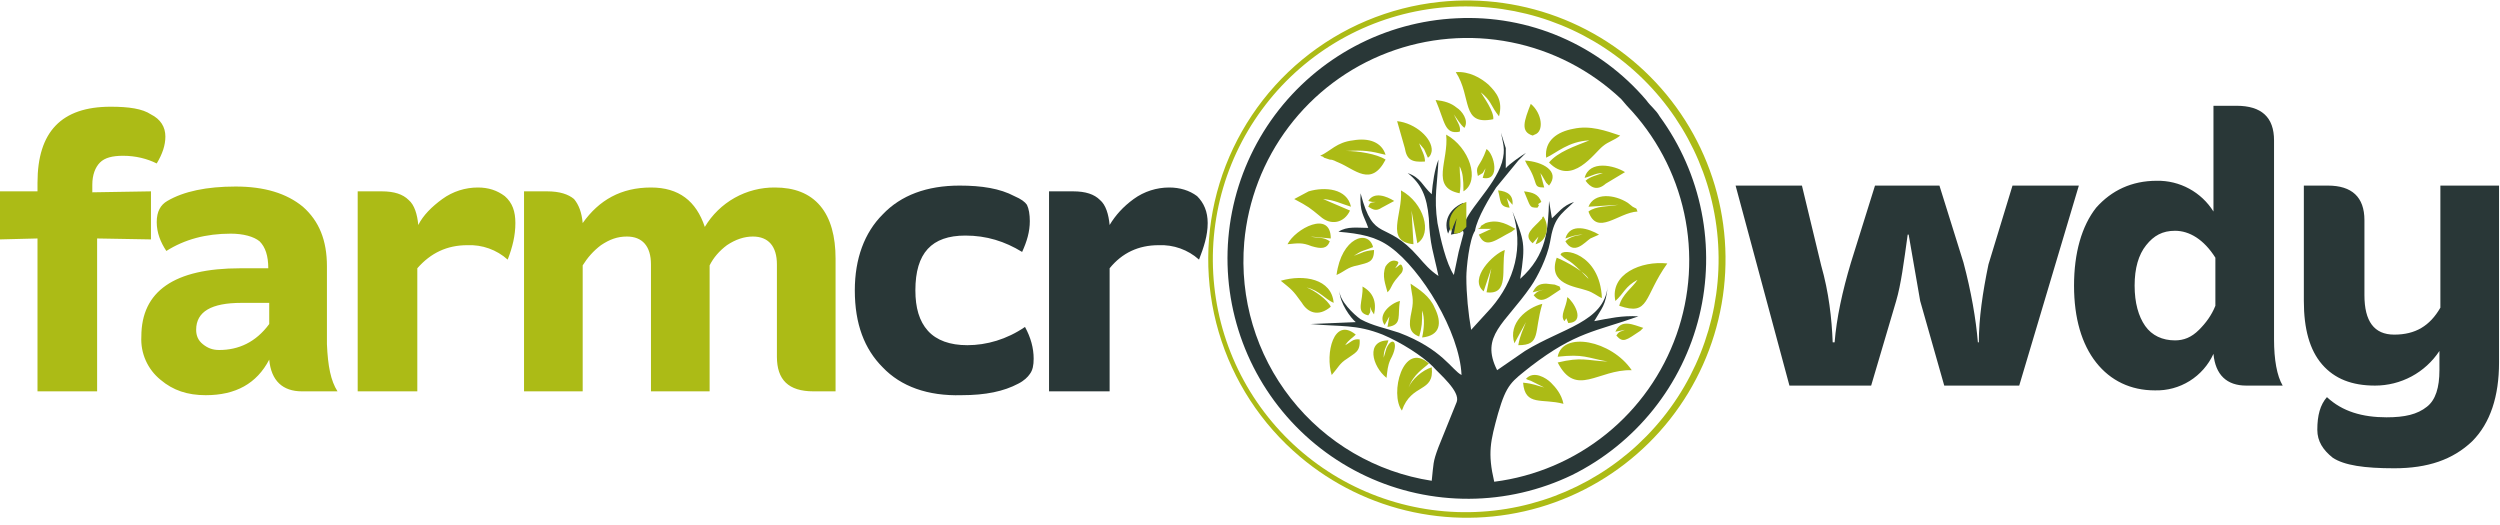 <svg width="119" height="25" viewBox="0 0 119 25" fill="none" xmlns="http://www.w3.org/2000/svg">
<g clip-path="url(#clip0_314_951)">
<path fill-rule="evenodd" clip-rule="evenodd" d="M68.517 0.092C66.118 0.348 63.848 1.302 61.988 2.837C60.128 4.372 58.759 6.42 58.052 8.725C57.346 11.031 57.331 13.494 58.012 15.808C58.692 18.121 60.037 20.184 61.88 21.74C63.436 23.054 65.293 23.962 67.286 24.381C69.278 24.801 71.344 24.72 73.297 24.146C75.251 23.571 77.031 22.521 78.48 21.089C79.928 19.658 80.998 17.889 81.595 15.942C82.192 13.995 82.296 11.931 81.899 9.934C81.502 7.937 80.616 6.069 79.32 4.498C78.024 2.928 76.359 1.703 74.474 0.934C72.588 0.165 70.541 -0.125 68.517 0.092ZM68.562 0.366C71.726 0.048 74.887 0.993 77.355 2.997C79.823 5.001 81.399 7.9 81.737 11.061C82.076 14.223 81.15 17.389 79.162 19.87C77.174 22.351 74.284 23.945 71.125 24.303C69.548 24.482 67.951 24.348 66.427 23.907C64.902 23.466 63.479 22.729 62.241 21.736C61.002 20.744 59.972 19.516 59.21 18.124C58.448 16.732 57.968 15.203 57.8 13.624C57.63 12.046 57.775 10.45 58.225 8.928C58.676 7.406 59.422 5.989 60.423 4.756C61.423 3.524 62.657 2.502 64.054 1.748C65.451 0.995 66.983 0.525 68.562 0.366Z" fill="#ACBB16"/>
<path fill-rule="evenodd" clip-rule="evenodd" d="M69.34 0.87C67.646 0.948 65.99 1.403 64.492 2.2C62.995 2.998 61.694 4.118 60.682 5.48C59.671 6.843 58.976 8.413 58.646 10.077C58.317 11.741 58.361 13.458 58.777 15.102C59.192 16.747 59.968 18.279 61.049 19.587C62.129 20.895 63.487 21.946 65.024 22.665C66.561 23.384 68.238 23.751 69.934 23.742C71.631 23.733 73.304 23.346 74.833 22.61C76.332 21.866 77.65 20.803 78.696 19.496C79.742 18.189 80.489 16.669 80.886 15.043C81.282 13.417 81.319 11.723 80.993 10.082C80.667 8.44 79.986 6.889 78.998 5.538C78.815 5.218 78.586 5.081 78.357 4.76C77.252 3.465 75.865 2.44 74.301 1.766C72.738 1.091 71.041 0.785 69.34 0.87ZM69.615 10.985C69.661 11.076 69.661 10.939 69.661 11.122L69.432 11.992L69.203 13.09C68.837 12.541 68.562 11.351 68.425 10.619C68.242 9.383 68.425 8.742 68.471 7.598C68.288 8.056 68.196 8.696 68.15 9.246C67.693 8.834 67.647 8.467 67.006 8.239C67.647 8.742 67.921 9.337 68.013 10.39C68.059 11.671 68.242 12.037 68.471 13.136C68.059 12.861 67.83 12.587 67.51 12.221C65.908 10.39 65.404 11.626 64.763 9.2C64.718 10.115 64.901 10.207 65.13 10.848C64.626 10.848 64.123 10.756 63.711 11.031C64.763 11.122 65.496 11.259 66.182 11.763C67.647 12.816 69.478 15.791 69.569 17.85C69.112 17.621 68.654 16.614 66.594 15.836C65.908 15.607 65.358 15.516 64.763 15.196C64.443 14.967 63.757 14.326 63.757 13.822C63.757 14.418 64.306 15.15 64.535 15.333L62.383 15.424C63.848 15.562 64.535 15.424 65.816 15.928C66.686 16.294 67.693 16.935 68.196 17.438C68.516 17.804 69.523 18.628 69.34 19.132L68.471 21.283C68.196 22.015 68.242 22.061 68.15 22.885C65.501 22.477 63.105 21.078 61.448 18.97C59.791 16.863 58.997 14.205 59.225 11.534C59.401 9.539 60.136 7.633 61.344 6.036C62.553 4.439 64.187 3.214 66.059 2.503C67.932 1.791 69.967 1.621 71.931 2.012C73.895 2.403 75.71 3.34 77.167 4.714L77.442 5.035C78.806 6.454 79.75 8.224 80.167 10.148C80.584 12.072 80.458 14.074 79.802 15.931C79.147 17.787 77.989 19.425 76.456 20.661C74.924 21.897 73.078 22.683 71.125 22.931C70.805 21.558 70.942 21.008 71.308 19.681C71.72 18.262 71.949 18.171 72.865 17.438C75.016 15.791 75.931 15.791 77.991 15.058C77.213 15.012 76.618 15.15 75.885 15.287C76.251 14.646 76.435 14.555 76.526 13.639C76.343 15.333 74.375 15.607 72.59 16.706L71.263 17.621C70.439 15.974 71.629 15.424 72.865 13.639C73.185 13.182 73.643 12.266 73.78 11.534C73.963 10.39 74.238 10.252 74.924 9.612C74.375 9.795 74.192 10.115 73.871 10.39L73.734 9.566C73.688 10.893 73.643 12.129 72.361 13.273C72.636 11.58 72.544 11.443 71.995 10.069C72.544 11.763 72.087 13.365 70.988 14.646L70.027 15.699C69.89 14.921 69.798 14.006 69.798 13.182C69.798 12.77 69.935 11.397 70.21 10.985C70.302 10.39 70.942 9.337 71.217 8.925L72.27 7.644L72.636 7.277C72.407 7.415 71.812 7.827 71.675 8.01V7.049L71.446 6.316C71.537 6.82 71.675 7.094 71.492 7.735C71.125 8.925 69.707 10.115 69.661 10.848V9.657C69.157 9.841 68.654 10.39 68.928 11.122L69.203 10.481L69.066 11.168C69.478 11.076 69.432 11.122 69.615 10.985Z" fill="#293737"/>
<path fill-rule="evenodd" clip-rule="evenodd" d="M73.597 7.506C74.1 7.277 74.65 6.728 75.656 6.682C74.97 6.957 74.146 7.231 73.734 7.735C74.833 8.879 75.885 7.277 76.297 6.957C76.572 6.728 76.847 6.682 77.121 6.453C76.435 6.225 75.702 5.95 74.879 6.133C74.146 6.27 73.505 6.682 73.597 7.506ZM74.146 16.98C75.382 16.843 75.519 17.026 76.526 17.209C75.519 17.163 75.29 16.98 74.146 17.255C75.016 18.948 76.069 17.575 77.67 17.621C76.709 16.202 74.375 15.745 74.146 16.98ZM62.841 7.415L62.978 7.46L63.024 7.506L63.299 7.598C63.482 7.598 63.574 7.689 63.711 7.735C64.489 8.055 65.267 8.925 65.954 7.598C65.541 7.323 64.626 7.186 64.077 7.186C64.947 7.14 65.221 7.186 65.954 7.369C65.77 6.774 65.175 6.545 64.397 6.682C63.619 6.774 63.345 7.186 62.841 7.415ZM76.892 14.326C77.304 13.96 77.35 13.639 77.945 13.319C77.716 13.685 77.213 14.005 77.075 14.555C78.54 15.058 78.22 14.143 79.364 12.541C78.128 12.403 76.618 13.044 76.892 14.326ZM71.08 5.675C71.125 5.309 70.622 4.623 70.485 4.394C70.942 4.76 70.988 5.035 71.217 5.355L71.354 5.538C71.537 4.806 71.263 4.44 70.851 4.028C70.485 3.707 69.935 3.387 69.295 3.433C70.073 4.623 69.523 5.996 71.08 5.675ZM74.284 12.129C74.741 12.541 74.558 12.175 75.611 13.273C75.519 12.998 74.558 12.449 74.1 12.266C73.643 13.548 75.016 13.639 75.519 13.822C75.84 13.914 76.023 14.097 76.251 14.188C76.16 12.037 74.329 11.763 74.284 12.129ZM69.478 9.2C69.569 8.742 69.478 8.33 69.478 7.918L69.523 8.01C69.615 8.238 69.661 8.467 69.661 9.108C70.485 8.605 69.935 7.003 68.837 6.408C68.974 7.643 68.059 8.925 69.478 9.2ZM61.605 9.474C62.292 9.84 62.338 9.886 62.841 10.298C63.345 10.756 63.985 10.618 64.26 10.023L62.978 9.474C63.528 9.52 63.848 9.703 64.306 9.84C64.123 8.971 63.07 8.879 62.292 9.108L61.605 9.474ZM60.965 13.364C61.468 13.777 61.514 13.777 61.971 14.417C62.246 14.875 62.75 15.104 63.345 14.6C63.207 14.28 62.566 13.822 62.2 13.685C62.795 13.822 63.07 14.234 63.482 14.417C63.39 13.273 62.063 13.044 60.965 13.364ZM66.731 19.543C67.189 18.216 68.288 18.72 68.15 17.484C67.693 17.621 67.189 18.079 67.052 18.445C67.281 17.804 67.784 17.529 68.013 17.301C66.777 16.202 66.136 18.765 66.731 19.543ZM67.555 16.019C67.693 15.516 67.693 15.378 67.693 14.783C67.83 15.149 67.784 15.653 67.693 16.065C68.562 15.973 68.654 15.378 68.288 14.646C68.059 14.097 67.555 13.777 67.144 13.502C67.189 14.051 67.326 14.188 67.189 14.829C67.052 15.47 67.052 15.836 67.555 16.019ZM67.281 11.625L67.189 10.023L67.464 11.579C68.196 11.122 67.784 9.657 66.686 9.062C66.777 10.207 65.908 11.488 67.281 11.625ZM75.611 9.84L77.03 9.749C76.526 9.84 75.977 9.795 75.611 10.069C76.023 11.259 77.03 10.115 77.945 10.069C77.853 9.84 77.945 9.978 77.716 9.84L77.487 9.657C76.847 9.245 75.885 9.154 75.611 9.84ZM67.83 7.689C67.83 7.369 67.647 7.14 67.555 6.82L67.784 7.094L67.967 7.506C67.967 7.506 68.105 7.46 68.15 7.186C68.196 6.591 67.372 5.858 66.503 5.767L66.869 7.048C66.96 7.598 67.189 7.735 67.83 7.689ZM63.39 17.85C63.711 17.484 63.757 17.301 64.123 17.072C64.489 16.797 64.763 16.752 64.718 16.157C64.397 16.111 64.306 16.294 64.031 16.431C64.214 16.157 64.352 16.111 64.535 15.928C63.482 15.058 63.07 16.843 63.39 17.85ZM63.619 13.09C64.031 12.907 64.123 12.724 64.626 12.632C65.13 12.495 65.404 12.495 65.404 11.9C64.901 11.946 64.855 12.037 64.443 12.175C64.855 11.9 64.901 11.946 65.359 11.763C65.13 10.893 63.848 11.305 63.619 13.09ZM72.087 16.34L72.636 15.333C72.499 15.699 72.361 15.928 72.27 16.431C73.368 16.431 73.002 15.836 73.414 14.463C72.681 14.646 71.766 15.378 72.087 16.34ZM70.622 13.868L70.988 12.77L70.759 13.914C71.858 14.051 71.446 12.815 71.629 11.9C71.08 12.083 69.89 13.273 70.622 13.868ZM72.636 18.033L72.727 18.079L72.865 18.125L73.505 18.445C73.139 18.353 73.002 18.262 72.499 18.216C72.59 19.36 73.414 18.948 74.421 19.223C74.329 18.765 74.055 18.445 73.826 18.216C73.597 17.987 73.002 17.621 72.636 18.033ZM61.285 11.625C61.788 11.579 61.971 11.534 62.429 11.717C62.887 11.854 63.161 11.854 63.299 11.488C62.978 11.259 62.75 11.351 62.383 11.259L63.345 11.351C63.345 9.978 61.651 10.893 61.285 11.625ZM69.478 6.27C69.569 6.041 69.34 5.767 69.203 5.446C69.34 5.63 69.523 5.95 69.707 6.087C69.935 5.721 69.569 5.263 69.34 5.126C69.066 4.897 68.745 4.806 68.334 4.76C68.791 5.813 68.745 6.408 69.478 6.27ZM75.428 8.467C75.794 8.376 75.931 8.238 76.297 8.238C76.023 8.33 75.656 8.421 75.474 8.605C75.702 8.925 76.023 9.108 76.435 8.742L77.35 8.193C76.847 7.872 75.656 7.598 75.428 8.467ZM65.999 17.987C66.045 17.621 66.045 17.438 66.182 17.118C66.64 16.294 66.274 15.973 65.999 16.568L65.862 17.026C65.862 16.614 65.999 16.523 66.091 16.202C64.992 16.202 65.313 17.438 65.999 17.987ZM70.347 10.893H70.988L70.393 11.168C70.713 11.9 71.217 11.396 71.949 11.03L72.132 10.893C71.858 10.756 71.354 10.389 70.713 10.618L70.485 10.756V10.802L70.439 10.847L70.347 10.893ZM74.512 11.351C74.787 11.259 75.016 11.168 75.336 11.168C75.016 11.213 74.741 11.259 74.512 11.488C74.924 12.175 75.428 11.534 75.702 11.351L76.114 11.168C75.656 10.893 74.741 10.573 74.512 11.351ZM69.615 10.985L69.798 10.802V9.611C69.295 9.795 68.791 10.344 69.066 11.03L69.34 10.389L69.203 11.122C69.478 11.076 69.432 11.122 69.615 10.985ZM73.505 8.925L73.322 8.238L73.414 8.376L73.597 8.696L73.734 8.833C74.284 8.147 73.414 7.689 72.59 7.643L72.681 7.826C73.276 8.742 72.91 8.925 73.505 8.925ZM72.956 6.453L73.048 6.408C73.505 6.27 73.414 5.401 72.865 4.943C72.544 5.767 72.361 6.27 72.956 6.453ZM66.045 13.914C66.274 13.685 66.182 13.593 66.549 13.181C66.64 13.044 66.777 12.998 66.777 12.77C66.686 12.449 66.64 12.632 66.411 12.77C66.549 12.541 66.686 12.449 66.365 12.403C66.182 12.403 66.045 12.541 65.954 12.678C65.77 13.136 65.954 13.548 66.045 13.914ZM70.347 8.376L70.576 8.238L70.713 8.01L70.576 8.467C71.446 8.65 71.125 7.323 70.759 7.094C70.439 8.01 70.21 7.826 70.347 8.376ZM72.956 11.579L73.231 11.259L73.094 11.625C73.643 11.488 73.78 10.756 73.46 10.298L73.414 10.344C73.368 10.573 73.414 10.344 73.368 10.435C73.002 10.847 72.453 11.168 72.956 11.579ZM72.956 13.914L73.505 13.777C73.231 13.868 73.231 13.822 73.002 14.051C73.185 14.28 73.368 14.371 73.734 14.143L74.284 13.777L74.238 13.639L74.009 13.548L73.597 13.502C73.231 13.502 73.094 13.639 72.956 13.914ZM76.892 15.79L77.35 15.699C77.167 15.79 77.075 15.745 76.938 15.973C77.258 16.34 77.396 16.202 78.082 15.745L78.22 15.607C77.762 15.47 77.167 15.149 76.892 15.79ZM65.908 15.47L66.136 15.058L66.045 15.562C66.777 15.47 66.503 15.012 66.64 14.326C66.228 14.417 65.541 14.966 65.908 15.47ZM65.13 15.012C65.267 14.829 65.221 14.829 65.221 14.6L65.267 14.738L65.313 14.829L65.404 14.966C65.541 14.371 65.359 13.914 64.855 13.639C64.901 14.326 64.489 14.875 65.13 15.012ZM74.466 15.287L74.558 15.149L74.65 15.378C75.519 15.333 74.879 14.326 74.604 14.143C74.558 14.646 74.238 15.012 74.466 15.287ZM65.13 9.566L65.313 9.611H65.496C65.175 9.657 65.221 9.657 65.13 9.84C65.359 9.978 65.496 10.069 65.77 9.886L66.365 9.566C65.999 9.337 65.404 9.108 65.13 9.566ZM73.185 9.886C73.368 9.611 73.139 9.84 73.231 9.703L73.368 9.611C73.231 9.245 72.956 9.154 72.544 9.108C72.865 9.84 72.773 9.886 73.185 9.886ZM71.858 9.886L71.72 9.428L71.995 9.749C72.041 9.291 71.766 9.108 71.308 9.062C71.446 9.566 71.354 9.84 71.858 9.886ZM0 11.396V9.108H1.785V8.696C1.785 6.27 2.929 5.08 5.263 5.08C6.133 5.08 6.774 5.172 7.186 5.446C7.643 5.675 7.872 6.041 7.872 6.499C7.872 6.911 7.735 7.323 7.46 7.781C7.003 7.552 6.453 7.415 5.858 7.415C5.355 7.415 4.989 7.506 4.76 7.735C4.531 7.964 4.394 8.33 4.394 8.788V9.154L7.186 9.108V11.396L4.623 11.351V18.628H1.785V11.351L0 11.396ZM16.065 18.628H14.371C13.456 18.628 12.907 18.125 12.815 17.118C12.22 18.262 11.213 18.811 9.795 18.811C8.925 18.811 8.238 18.582 7.643 18.079C7.339 17.833 7.096 17.517 6.937 17.159C6.778 16.801 6.706 16.41 6.728 16.019C6.728 13.868 8.284 12.77 11.442 12.77H12.77C12.77 12.175 12.632 11.763 12.358 11.488C12.083 11.259 11.58 11.122 10.985 11.122C9.795 11.122 8.788 11.396 7.918 11.946C7.643 11.534 7.46 11.076 7.46 10.573C7.46 10.069 7.643 9.749 7.964 9.566C8.742 9.108 9.84 8.879 11.213 8.879C12.586 8.879 13.639 9.2 14.417 9.84C15.195 10.527 15.562 11.442 15.562 12.678V16.385C15.607 17.438 15.745 18.125 16.065 18.628ZM10.435 16.66C11.351 16.66 12.175 16.294 12.815 15.424V14.417H11.488C10.069 14.417 9.337 14.829 9.337 15.699C9.337 15.973 9.428 16.202 9.657 16.385C9.886 16.568 10.115 16.66 10.435 16.66ZM19.91 10.71C20.139 10.252 20.55 9.84 21.054 9.474C21.557 9.108 22.152 8.925 22.747 8.925C23.251 8.925 23.663 9.062 24.029 9.337C24.395 9.657 24.532 10.069 24.532 10.618C24.532 11.213 24.395 11.763 24.166 12.358C23.64 11.886 22.95 11.64 22.244 11.671C21.283 11.671 20.505 12.037 19.864 12.77V18.628H17.026V9.108H18.17C18.765 9.108 19.177 9.245 19.452 9.52C19.727 9.749 19.864 10.207 19.91 10.71ZM36.981 16.98V12.586C36.981 11.717 36.57 11.259 35.837 11.259C35.425 11.259 35.014 11.396 34.602 11.671C34.235 11.946 33.961 12.266 33.778 12.632V18.628H30.986V12.586C30.986 11.717 30.574 11.259 29.841 11.259C29.384 11.259 29.018 11.396 28.606 11.671C28.24 11.946 27.965 12.266 27.736 12.632V18.628H24.944V9.108H26.043C26.638 9.108 27.05 9.245 27.324 9.474C27.553 9.749 27.69 10.115 27.736 10.618C28.514 9.52 29.567 8.925 30.986 8.925C32.313 8.925 33.137 9.566 33.549 10.802C33.893 10.224 34.383 9.747 34.969 9.417C35.555 9.088 36.218 8.918 36.89 8.925C37.805 8.925 38.538 9.2 39.041 9.795C39.545 10.389 39.773 11.259 39.773 12.312V18.628H38.721C37.531 18.628 36.981 18.079 36.981 16.98Z" fill="#ACBB16"/>
<path fill-rule="evenodd" clip-rule="evenodd" d="M42.016 17.484C41.147 16.614 40.689 15.424 40.689 13.822C40.689 12.312 41.147 11.076 42.016 10.207C42.886 9.291 44.122 8.834 45.678 8.834C46.73 8.834 47.6 8.971 48.287 9.337C48.607 9.474 48.79 9.612 48.882 9.749C48.973 9.932 49.019 10.207 49.019 10.527C49.019 11.03 48.882 11.488 48.653 11.992C47.829 11.488 46.959 11.213 45.952 11.213C44.35 11.213 43.572 12.037 43.572 13.822C43.572 14.646 43.755 15.287 44.167 15.745C44.579 16.202 45.22 16.431 46.044 16.431C46.959 16.431 47.92 16.157 48.79 15.562C49.065 16.065 49.202 16.569 49.202 17.072C49.202 17.392 49.156 17.621 49.019 17.804C48.927 17.942 48.744 18.125 48.47 18.262C47.783 18.628 46.914 18.811 45.769 18.811C44.167 18.857 42.886 18.399 42.016 17.484ZM52.818 10.71C53.092 10.252 53.459 9.84 53.962 9.474C54.465 9.108 55.06 8.925 55.656 8.925C56.159 8.925 56.617 9.062 56.983 9.337C57.303 9.657 57.486 10.069 57.486 10.618C57.486 11.213 57.303 11.763 57.074 12.358C56.548 11.886 55.858 11.64 55.152 11.671C54.191 11.671 53.413 12.037 52.818 12.77V18.628H49.934V9.108H51.079C51.674 9.108 52.086 9.245 52.36 9.52C52.635 9.749 52.772 10.207 52.818 10.71ZM90.257 14.326L89.067 18.354H85.177L82.614 8.834H85.772L86.687 12.632C87.053 13.914 87.191 15.15 87.236 16.294H87.328C87.419 15.15 87.694 13.868 88.106 12.495L89.25 8.834H92.317L93.461 12.495C93.827 13.868 94.056 15.195 94.147 16.294H94.193C94.193 15.15 94.376 13.914 94.651 12.587L95.795 8.834H98.953L96.115 18.354H92.546L91.401 14.326L90.852 11.168H90.806C90.623 12.495 90.486 13.548 90.257 14.326ZM105.452 14.555V12.266C104.903 11.397 104.217 10.985 103.53 10.985C102.935 10.985 102.523 11.213 102.157 11.671C101.791 12.129 101.608 12.77 101.608 13.594C101.608 14.417 101.791 15.058 102.111 15.516C102.432 15.973 102.935 16.202 103.53 16.202C103.942 16.202 104.308 16.065 104.674 15.699C104.995 15.379 105.269 15.012 105.452 14.555ZM108.244 6.682V16.157C108.244 17.118 108.382 17.896 108.656 18.354H106.917C106.002 18.354 105.452 17.85 105.361 16.843C105.118 17.375 104.724 17.824 104.227 18.134C103.731 18.443 103.154 18.599 102.569 18.582C101.425 18.582 100.464 18.125 99.777 17.255C99.091 16.385 98.724 15.15 98.724 13.594C98.724 12.037 99.091 10.756 99.777 9.886C100.509 9.062 101.471 8.605 102.661 8.605C103.199 8.594 103.731 8.724 104.204 8.981C104.677 9.237 105.076 9.612 105.361 10.069V5.035H106.459C107.649 5.035 108.244 5.584 108.244 6.682ZM118.954 8.834V17.255C118.954 18.857 118.542 20.139 117.673 21.008C116.757 21.878 115.567 22.29 113.965 22.29C112.547 22.29 111.586 22.152 111.036 21.786C110.579 21.42 110.304 21.008 110.304 20.459C110.304 19.772 110.441 19.269 110.762 18.903C111.494 19.589 112.455 19.864 113.599 19.864C114.469 19.864 115.064 19.727 115.522 19.36C115.934 19.04 116.117 18.445 116.117 17.621V16.706C115.782 17.213 115.327 17.63 114.792 17.917C114.256 18.205 113.658 18.355 113.05 18.354C111.952 18.354 111.128 18.033 110.533 17.347C109.938 16.66 109.663 15.653 109.663 14.326V8.834H110.807C111.952 8.834 112.547 9.383 112.547 10.481V14.051C112.547 15.287 113.004 15.928 113.965 15.928C114.972 15.928 115.659 15.516 116.162 14.646V8.834H118.954Z" fill="#293737"/>
</g>
<defs>
<clipPath id="clip0_314_951">
<rect width="119" height="24.715" fill="white"/>
</clipPath>
</defs>
</svg>
